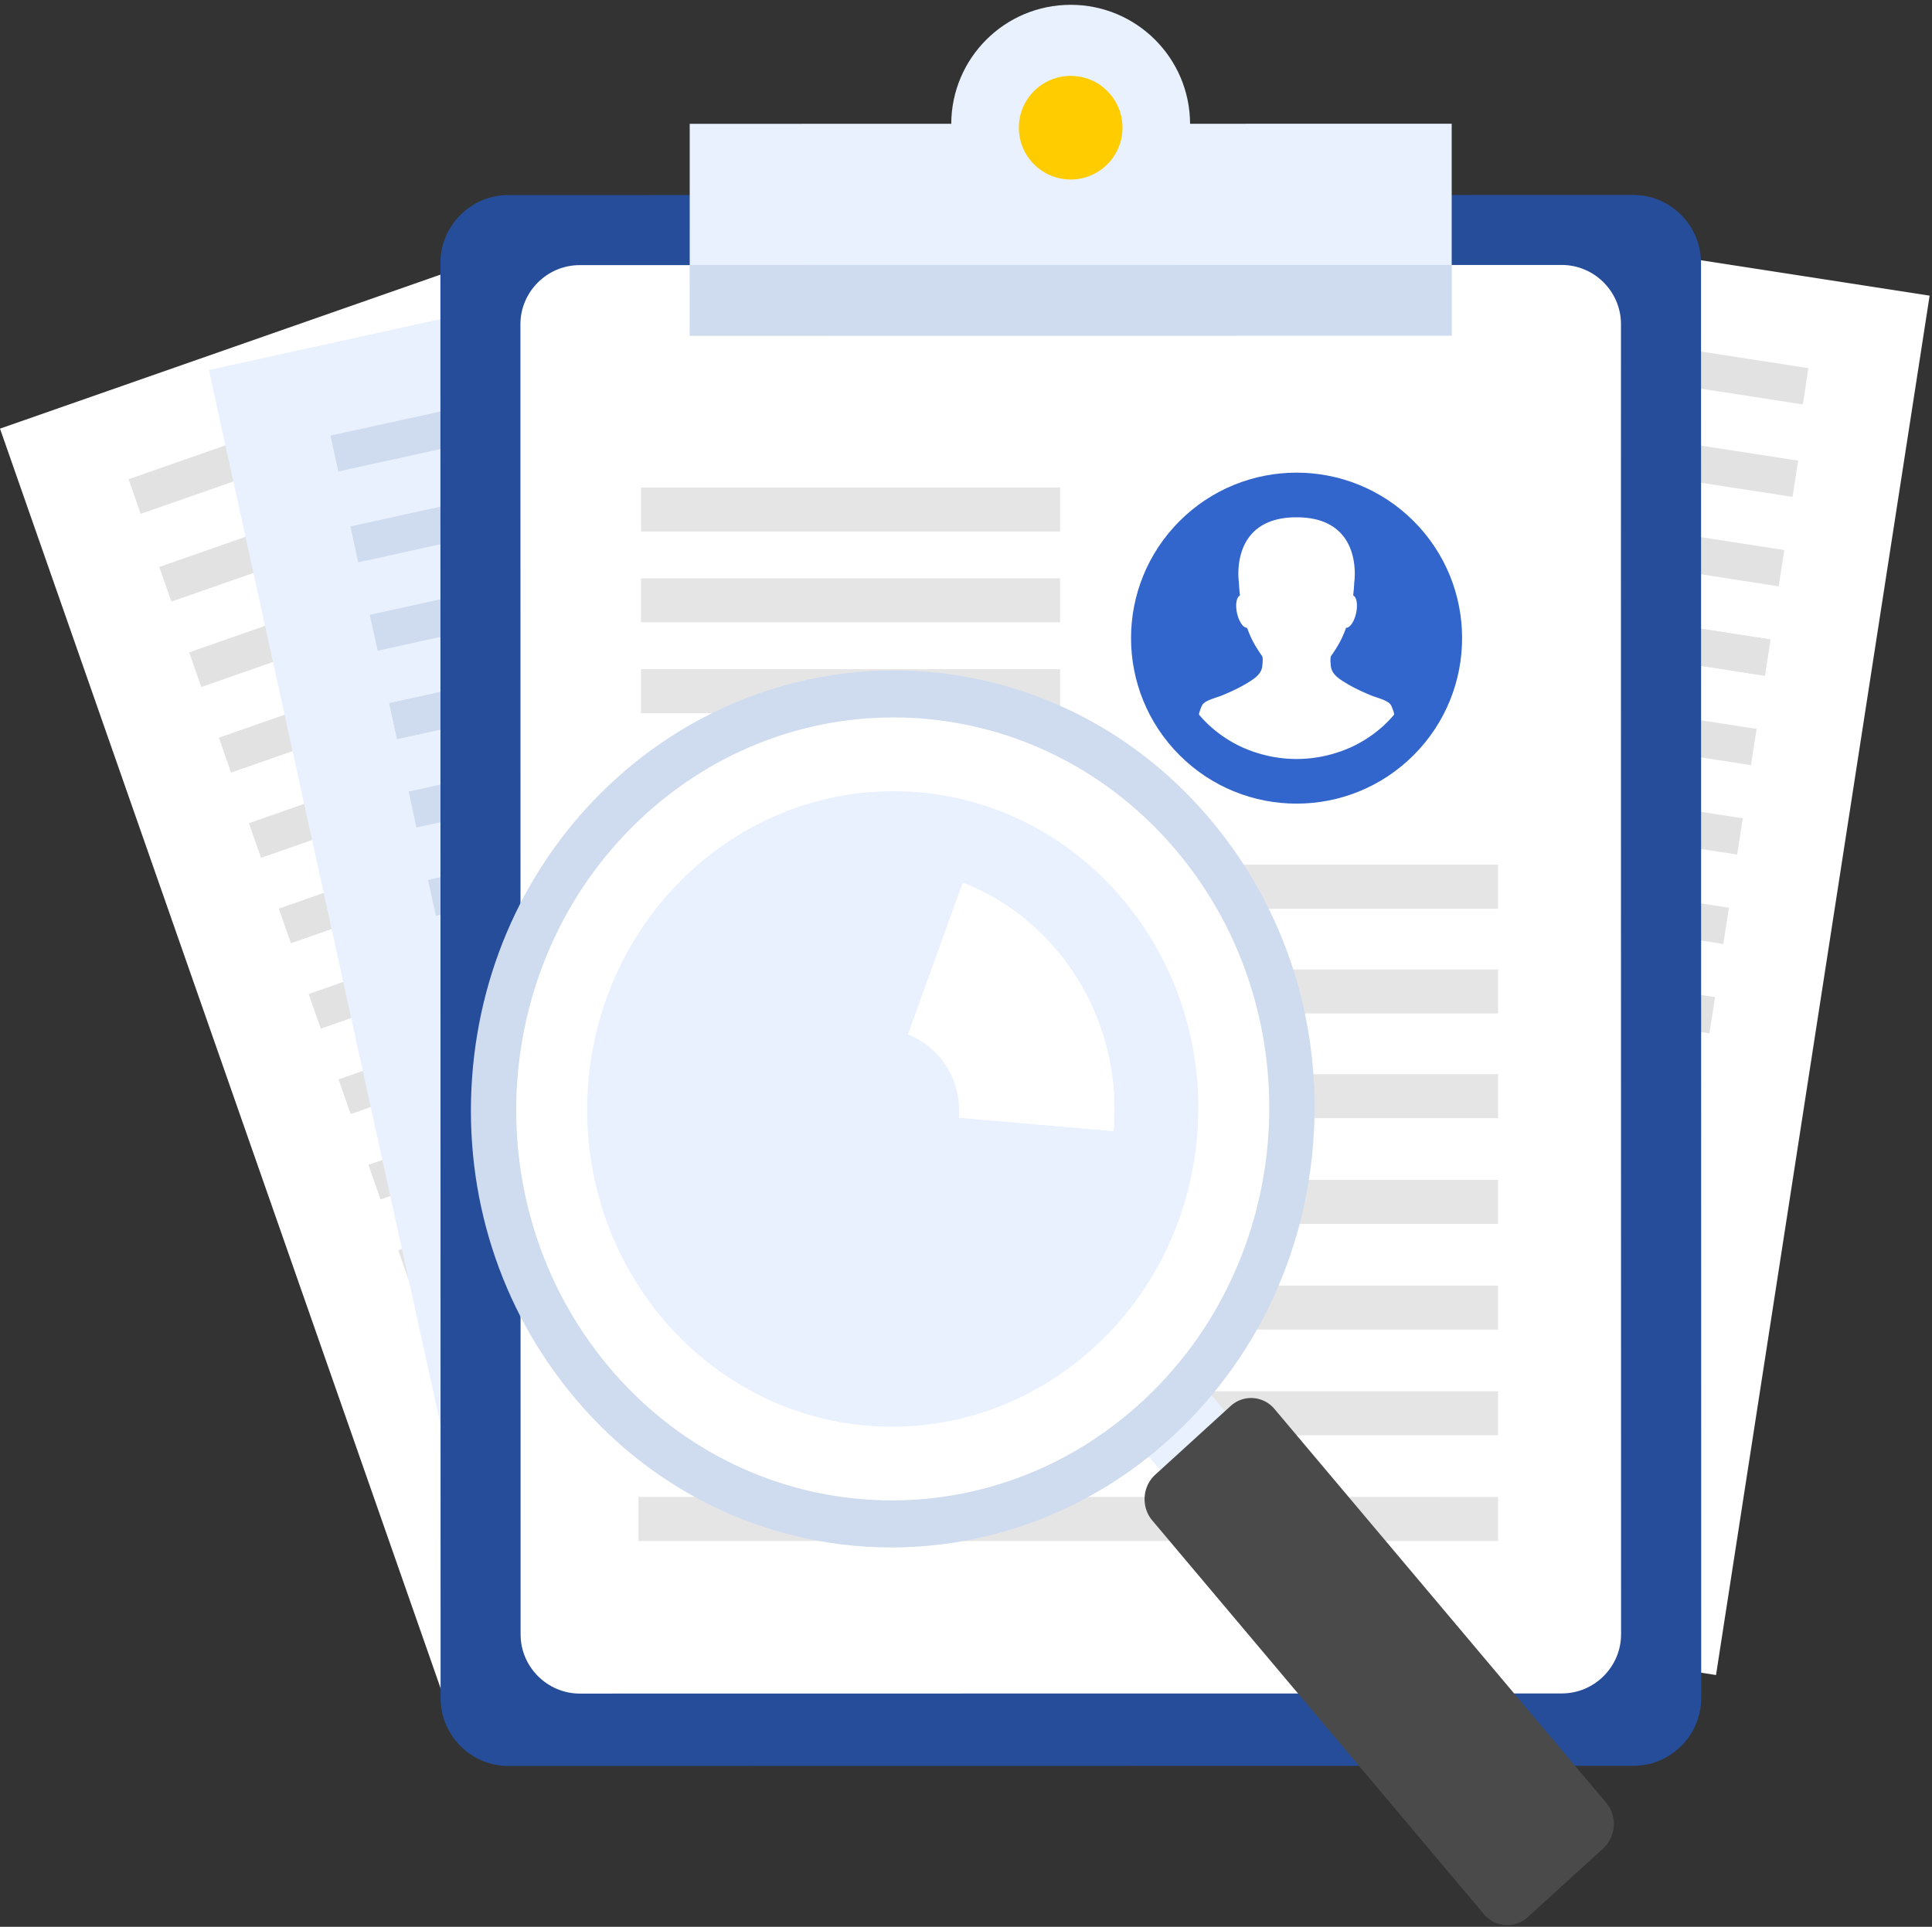<svg xmlns="http://www.w3.org/2000/svg" width="401" height="400" viewBox="0 0 401 400">
    <rect x="0" y="0" width="401" height="400" fill="#333333" stroke="none"/>
    <g fill="none" fill-rule="evenodd">
        <path fill="#FFF" d="M0 88.983l95.656 273.523 215.591-75.4L113.66 49.234z"/>
        <path fill="#E2E2E2" d="M106.061 79.804l-76.854 26.874-2.515-7.194 76.852-26.877zM203.001 45.898l-64.697 22.624-2.512-7.19 64.694-22.627zM210.15 63.842L35.577 124.895l-2.517-7.194 174.575-61.05zM216.351 81.574l-174.574 61.05-2.516-7.193 174.577-61.05zM222.552 99.304L47.98 160.357l-2.519-7.195 174.575-61.05zM228.754 117.034L54.18 178.088l-2.515-7.197 174.573-61.05zM234.953 134.765L60.382 195.817l-2.52-7.193 174.574-61.054zM241.153 152.494L66.58 213.546l-2.515-7.194 174.573-61.05zM247.356 170.225l-174.575 61.05-2.516-7.195 174.575-61.048zM253.554 187.956L78.98 249.004l-2.516-7.191 174.577-61.05zM259.756 205.683L85.181 266.734l-2.515-7.19L257.24 198.49zM265.957 223.417l-174.575 61.05-2.517-7.193L263.44 216.22zM272.158 241.142L97.584 302.198l-2.517-7.196 174.574-61.05zM278.355 258.875l-174.57 61.05-2.518-7.19 174.575-61.056zM284.556 276.606l-174.572 61.051-2.515-7.192 174.573-61.055z"/>
        <path fill="#E2E2E2" d="M222.552 99.304L47.98 160.357l-2.519-7.195 174.575-61.05z"/>
        <path fill="#FFF" d="M130.465 312.787l225.708 34.943 44.333-286.353-225.71-34.944z"/>
        <path fill="#E2E2E2" d="M232.14 61.97l-39.9-6.179 1.164-7.532 39.901 6.178z"/>
        <path fill="#E2E2E2" d="M374.187 83.96L203.98 57.61l1.169-7.53 170.206 26.35zM372.05 103.16L189.285 74.863l1.167-7.532 182.765 28.296zM369.177 121.72L186.413 93.425l1.166-7.532 182.765 28.298zM366.302 140.283L183.54 111.988l1.164-7.533 182.767 28.297zM363.43 158.846L180.665 130.55l1.167-7.53 182.763 28.294zM360.554 177.408l-182.762-28.296 1.163-7.531 182.767 28.295zM357.682 195.968l-182.764-28.295 1.166-7.532 182.765 28.296zM354.808 214.529l-182.764-28.293 1.167-7.533L355.974 207zM351.934 233.092L169.17 204.796l1.164-7.53 182.767 28.295zM349.061 251.653l-182.765-28.294 1.165-7.533 182.767 28.299zM346.188 270.22l-182.767-28.3 1.169-7.529 182.763 28.294zM343.314 288.78l-182.765-28.297 1.167-7.531 182.764 28.295zM340.439 307.341l-182.763-28.298 1.165-7.528 182.765 28.294zM337.566 325.902L154.8 297.605l1.166-7.53 182.765 28.296z"/>
        <path fill="#E2E2E2" d="M366.302 140.283L183.54 111.988l1.164-7.533 182.767 28.297z"/>
        <path fill="#E9F1FE" d="M328.582 310.836L105.5 359.83 43.347 76.81 266.43 27.82z"/>
        <path fill="#CFDBEF" d="M109.657 89.221l-39.438 8.66-1.633-7.444 39.435-8.66zM250.053 58.388l-66.945 14.7-1.633-7.442 66.941-14.702zM254.997 77.06L74.359 116.73l-1.634-7.442 180.636-39.67zM259.025 95.408L78.389 135.077l-1.635-7.444 180.64-39.668zM263.054 113.752L82.418 153.424l-1.635-7.445 180.637-39.668zM267.084 132.099l-180.637 39.67-1.635-7.444 180.638-39.666zM271.11 150.445L90.479 190.114l-1.638-7.443L269.477 143zM275.141 168.791L94.505 208.462l-1.634-7.445 180.637-39.669zM279.17 187.137L98.533 226.803l-1.633-7.44 180.635-39.669zM283.197 205.483l-180.635 39.669-1.636-7.445 180.64-39.667zM287.229 223.829l-180.637 39.667-1.635-7.44 180.637-39.67zM291.256 242.175l-180.636 39.67-1.635-7.444 180.636-39.67zM295.288 260.518l-180.64 39.67-1.633-7.44 180.637-39.672zM299.313 278.868l-180.634 39.666-1.637-7.44 180.64-39.67zM303.343 297.213L122.706 336.88l-1.634-7.44 180.637-39.672z"/>
        <path fill="#CFDBEF" d="M263.054 113.752L82.418 153.424l-1.635-7.445 180.637-39.668z"/>
        <path fill="#264D99" d="M353.06 54.555c-.003-7.75-6.34-14.09-14.082-14.09l-102.655.013c-7.748.001-20.43.003-28.167.002l-102.667.015c-7.746.001-14.082 6.345-14.082 14.097l.041 297.942c0 7.75 6.34 14.078 14.085 14.078l233.487-.032c7.743 0 14.078-6.332 14.08-14.082l-.04-297.943z"/>
        <path fill="#FFF" d="M324.149 55.004l-203.84.036c-6.75 0-12.292 5.529-12.293 12.293l.037 271.957c0 6.76 5.546 12.289 12.297 12.292l203.829-.03c6.75-.001 12.289-5.53 12.286-12.294l-.031-222.968.01-49.001c0-6.757-5.534-12.285-12.295-12.285"/>
        <path fill="#E9F1FE" d="M247.01 25.692C246.952 12.035 235.891.998 222.223 1c-13.663.002-24.73 11.04-24.785 24.698l-54.285.006.006 43.923 158.15-.02V25.685l-54.299.007z"/>
        <path fill="#CFDBEF" d="M301.31 69.699l-158.15.02-.004-14.693 158.155-.022z"/>
        <path fill="#FC0" d="M232.983 26.504c.003 5.943-4.814 10.76-10.75 10.762-5.944.002-10.76-4.815-10.762-10.758-.001-5.94 4.818-10.757 10.758-10.756 5.935-.002 10.754 4.814 10.754 10.752"/>
        <path fill="#E5E5E5" d="M133.038 110.334h86.992v-9.137h-86.992zM133.038 129.191h86.992v-9.137h-86.992zM133.038 148.05h86.992v-9.138h-86.992zM133.038 166.908h86.992v-9.137h-86.992zM132.522 188.65h178.419v-9.137H132.522zM132.522 210.392h178.419v-9.137H132.522zM132.522 232.135h178.419v-9.138H132.522zM132.522 254.077h178.419v-9.138H132.522zM132.522 276.018h178.419v-9.137H132.522zM132.522 297.959h178.419v-9.137H132.522zM132.522 319.902h178.419v-9.138H132.522z"/>
        <path fill="#E9F1FE" d="M236.867 290.5c-2.44 2.197-3.882.762-6.526 2.47l14.754 17.17 13.265-12.235-13.495-16.2a61.192 61.192 0 0 1-7.998 8.795"/>
        <path fill="#FFF" d="M237.258 292.53c-33.194 29.942-83.363 26.3-112.055-8.108-28.702-34.452-25.072-86.6 8.122-116.554 33.167-29.924 83.338-26.285 112.048 8.127 28.69 34.419 25.056 86.591-8.115 116.535"/>
        <path fill="#36C" d="M293.409 108.18c13.413 13.411 13.413 35.163 0 48.586-13.423 13.42-35.177 13.42-48.588.005-13.422-13.428-13.422-35.167 0-48.59 13.41-13.414 35.165-13.414 48.588 0"/>
        <path fill="#FFF" d="M288.949 146.922c-.168-.45-.381-.82-.783-1.096-1.048-.709-2.537-1.018-3.705-1.508-1.802-.753-3.578-1.573-5.242-2.603-1.103-.678-2.357-1.46-2.818-2.709a2.877 2.877 0 0 1-.181-.767v-.004l-.001-.004c-.006-.092-.021-.24-.034-.398l-.005-.057c-.014-.18-.03-.387-.035-.59v-.033c-.004-.146.003-.28.01-.415.006-.09.018-.172.03-.249.02-.126.043-.252.092-.317.273-.366.538-.77.799-1.193.854-1.267 1.652-2.793 2.309-4.653.792.035 1.708-1.286 2.089-3.075.375-1.758.097-3.305-.611-3.637.099-.874.178-1.78.223-2.746 0 0 2.072-13.48-11.976-13.48-14.045 0-11.971 13.48-11.971 13.48.044.965.124 1.872.223 2.746-.708.332-.99 1.877-.612 3.637.384 1.79 1.299 3.11 2.09 3.075.656 1.862 1.454 3.388 2.309 4.655.26.421.524.825.796 1.191.247.333.094 1.645.062 2.06l-.005.007h.002a2.842 2.842 0 0 1-.183.767l.002.002c-.463 1.246-1.715 2.03-2.815 2.707-1.667 1.03-3.443 1.85-5.248 2.603-1.166.49-2.653.8-3.702 1.508-.403.276-.615.646-.783 1.096-.068.18-.508 1.318-.398 1.451 2.445 2.896 5.584 5.247 9.19 6.866.052.023.109.041.16.065.042.017.085.032.129.052.529.228 1.066.436 1.61.63.157.056.318.106.479.16.435.143.872.281 1.318.403.105.03.207.068.308.083.814.216 1.64.408 2.489.55 1.479.246 2.996.383 4.55.383h.002c1.554 0 3.074-.137 4.553-.384a27.039 27.039 0 0 0 2.489-.549c.1-.015.202-.053.308-.083.445-.122.883-.26 1.317-.404.159-.053.322-.103.48-.16a26.118 26.118 0 0 0 1.609-.629c.04-.02.087-.035.128-.052.054-.024.106-.042.162-.065 3.606-1.619 6.742-3.97 9.187-6.866.113-.133-.33-1.272-.396-1.45"/>
        <path fill="#FFEAC9" d="M292.632 332.75a1.909 1.909 0 0 0-.24-.361l-4.33-5.11c-1.334-1.577-3.638-1.731-5.158-.34l-6.743 6.168c-1.51 1.388-1.659 3.796-.332 5.371l4.334 5.108c.233.293.503.495.787.68.483.43 5.22 4.39 9.953.366 0 0 6.597-5.127 1.73-11.882"/>
        <path fill="#E9F1FE" d="M189.06 164.359c-34.96-2.066-64.999 25.745-67.079 62.1-2.08 36.382 24.582 67.542 59.543 69.608 34.97 2.066 65.006-25.743 67.088-62.124 2.08-36.355-24.583-67.518-59.553-69.584"/>
        <path fill="#FFF" d="M231.235 233.463c-.025.458-.102.896-.14 1.344l-32.093-2.789c.013-.156.055-.3.065-.456.436-7.625-4.06-14.298-10.596-16.83l11.372-31.482c19.416 7.532 32.689 27.556 31.392 50.213"/>
        <path fill="#CFDBEF" d="M119.08 289.957c-15.298-18.344-22.795-41.811-21.108-66.077 1.688-24.265 12.358-46.416 30.047-62.377 21.522-19.414 50.87-26.772 78.51-19.685 17.553 4.501 33.11 14.409 44.988 28.654 15.297 18.348 22.79 41.815 21.1 66.078-1.69 24.265-12.36 46.413-30.046 62.365-21.525 19.416-50.875 26.775-78.515 19.687-17.555-4.502-33.106-14.408-44.976-28.645zm125.328-113.072c-28.245-33.874-77.593-37.458-110.24-8.006-32.644 29.456-36.219 80.804-7.977 114.663 28.23 33.865 77.577 37.45 110.23 7.995 32.644-29.44 36.218-80.79 7.987-114.652z"/>
        <path fill="#FFF" d="M231.235 233.463c-.025.458-.102.896-.14 1.344l-32.093-2.789c.013-.156.055-.3.065-.456.436-7.625-4.06-14.298-10.596-16.83l11.372-31.482c19.416 7.532 32.689 27.556 31.392 50.213"/>
        <path fill="#4A4A4A" d="M332.762 383.718l-15.65 14.266a6.303 6.303 0 0 1-9.114-.613l-68.845-81.74c-2.337-2.776-2.06-7.04.614-9.478l15.651-14.266c2.675-2.439 6.775-2.162 9.112.612l68.845 81.741c2.337 2.776 2.061 7.04-.613 9.478"/>
    </g>
</svg>
